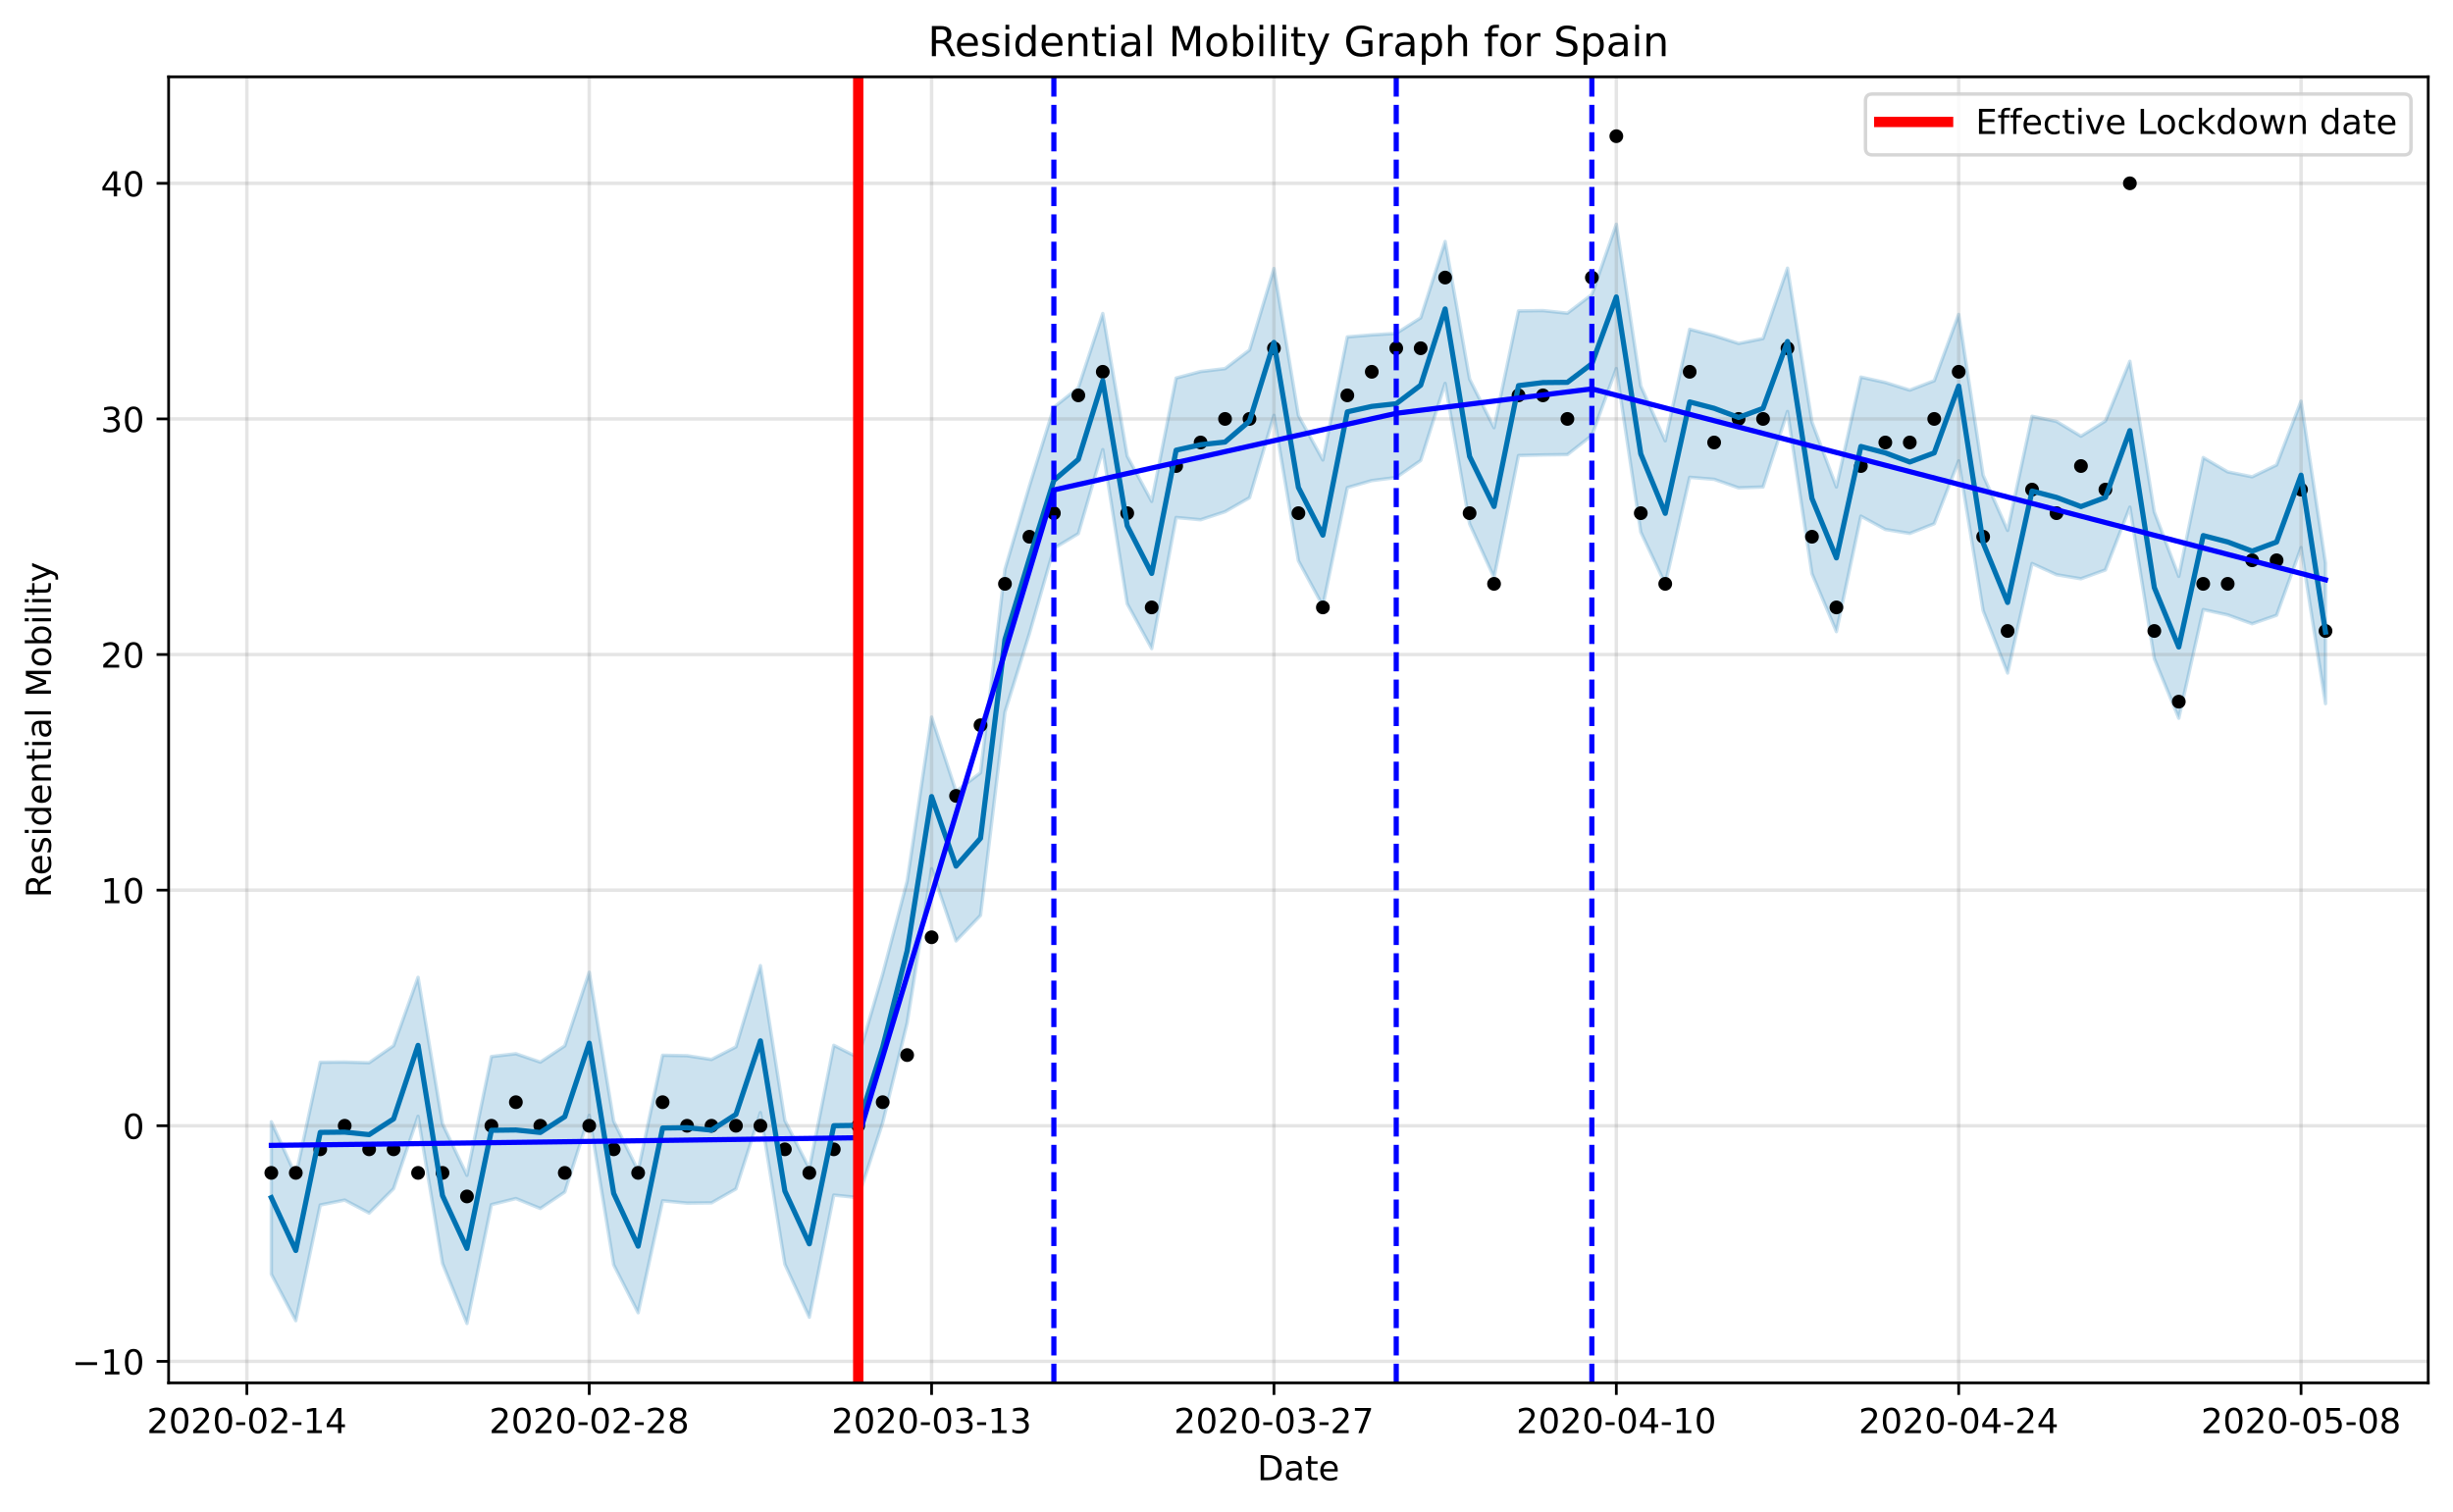 <?xml version="1.0" encoding="utf-8" standalone="no"?>
<!DOCTYPE svg PUBLIC "-//W3C//DTD SVG 1.1//EN"
  "http://www.w3.org/Graphics/SVG/1.1/DTD/svg11.dtd">
<!-- Created with matplotlib (https://matplotlib.org/) -->
<svg height="439.274pt" version="1.1" viewBox="0 0 712.583 439.274" width="712.583pt" xmlns="http://www.w3.org/2000/svg" xmlns:xlink="http://www.w3.org/1999/xlink">
 <defs>
  <style type="text/css">
*{stroke-linecap:butt;stroke-linejoin:round;}
  </style>
 </defs>
 <g id="figure_1">
  <g id="patch_1">
   <path d="M 0 439.274 
L 712.583 439.274 
L 712.583 0 
L 0 0 
z
" style="fill:#ffffff;"/>
  </g>
  <g id="axes_1">
   <g id="patch_2">
    <path d="M 48.983 401.718 
L 705.383 401.718 
L 705.383 22.318 
L 48.983 22.318 
z
" style="fill:#ffffff;"/>
   </g>
   <g id="PolyCollection_1">
    <defs>
     <path d="M 78.819 -113.397 
L 78.819 -69.101 
L 85.923 -55.619 
L 93.027 -89.216 
L 100.131 -90.646 
L 107.235 -86.884 
L 114.339 -93.978 
L 121.443 -114.981 
L 128.546 -72.242 
L 135.65 -54.802 
L 142.754 -89.329 
L 149.858 -91.095 
L 156.962 -88.205 
L 164.066 -92.986 
L 171.17 -115.274 
L 178.274 -71.84 
L 185.378 -57.917 
L 192.482 -90.454 
L 199.585 -89.769 
L 206.689 -89.846 
L 213.793 -93.894 
L 220.897 -116.058 
L 228.001 -72.019 
L 235.105 -56.614 
L 242.209 -92.1 
L 249.313 -91.377 
L 256.417 -113.148 
L 263.52 -142.1 
L 270.624 -186.897 
L 277.728 -165.929 
L 284.832 -173.343 
L 291.936 -232.407 
L 299.04 -255.219 
L 306.144 -279.978 
L 313.248 -284.247 
L 320.352 -308.657 
L 327.456 -263.875 
L 334.559 -250.864 
L 341.663 -288.945 
L 348.767 -288.286 
L 355.871 -290.624 
L 362.975 -294.685 
L 370.079 -318.633 
L 377.183 -276.36 
L 384.287 -263.253 
L 391.391 -297.615 
L 398.495 -299.658 
L 405.598 -300.561 
L 412.702 -305.498 
L 419.806 -327.903 
L 426.91 -287.112 
L 434.014 -271.526 
L 441.118 -306.942 
L 448.222 -307.114 
L 455.326 -307.211 
L 462.43 -312.787 
L 469.533 -332.203 
L 476.637 -284.699 
L 483.741 -269.64 
L 490.845 -300.608 
L 497.949 -300.034 
L 505.053 -297.55 
L 512.157 -297.799 
L 519.261 -319.737 
L 526.365 -272.6 
L 533.469 -255.784 
L 540.572 -289.337 
L 547.676 -285.461 
L 554.78 -284.312 
L 561.884 -287.133 
L 568.988 -305.398 
L 576.092 -261.874 
L 583.196 -243.762 
L 590.3 -275.572 
L 597.404 -272.32 
L 604.507 -271.138 
L 611.611 -273.71 
L 618.715 -291.951 
L 625.819 -247.938 
L 632.923 -230.637 
L 640.027 -262.188 
L 647.131 -260.638 
L 654.235 -258.072 
L 661.339 -260.544 
L 668.443 -280.2 
L 675.546 -234.87 
L 675.546 -275.658 
L 675.546 -275.658 
L 668.443 -322.743 
L 661.339 -304.205 
L 654.235 -300.765 
L 647.131 -302.2 
L 640.027 -306.356 
L 632.923 -271.837 
L 625.819 -290.56 
L 618.715 -334.321 
L 611.611 -316.975 
L 604.507 -312.557 
L 597.404 -316.845 
L 590.3 -318.351 
L 583.196 -285.188 
L 576.092 -301.217 
L 568.988 -347.938 
L 561.884 -328.672 
L 554.78 -325.946 
L 547.676 -328.166 
L 540.572 -329.73 
L 533.469 -297.814 
L 526.365 -316.657 
L 519.261 -361.37 
L 512.157 -340.93 
L 505.053 -339.498 
L 497.949 -341.767 
L 490.845 -343.623 
L 483.741 -311.206 
L 476.637 -327.161 
L 469.533 -374.129 
L 462.43 -353.719 
L 455.326 -348.298 
L 448.222 -349.049 
L 441.118 -348.958 
L 434.014 -315.015 
L 426.91 -329.156 
L 419.806 -369.117 
L 412.702 -346.947 
L 405.598 -342.423 
L 398.495 -341.992 
L 391.391 -341.404 
L 384.287 -305.645 
L 377.183 -318.551 
L 370.079 -361.275 
L 362.975 -337.599 
L 355.871 -332.188 
L 348.767 -331.342 
L 341.663 -329.455 
L 334.559 -293.621 
L 327.456 -306.763 
L 320.352 -348.204 
L 313.248 -326.631 
L 306.144 -320.959 
L 299.04 -298.085 
L 291.936 -273.888 
L 284.832 -214.778 
L 277.728 -209.361 
L 270.624 -230.956 
L 263.52 -183.265 
L 256.417 -156.306 
L 249.313 -132.04 
L 242.209 -135.616 
L 235.105 -99.804 
L 228.001 -113.769 
L 220.897 -158.762 
L 213.793 -135.165 
L 206.689 -131.5 
L 199.585 -132.595 
L 192.482 -132.723 
L 185.378 -99.172 
L 178.274 -113.552 
L 171.17 -156.834 
L 164.066 -135.461 
L 156.962 -130.732 
L 149.858 -133.167 
L 142.754 -132.347 
L 135.65 -97.843 
L 128.546 -112.81 
L 121.443 -155.357 
L 114.339 -135.512 
L 107.235 -130.551 
L 100.131 -130.743 
L 93.027 -130.686 
L 85.923 -97.766 
L 78.819 -113.397 
z
" id="m20ff1e3b6c" style="stroke:#0072b2;stroke-opacity:0.2;"/>
    </defs>
    <g clip-path="url(#pfbec6638fe)">
     <use style="fill:#0072b2;fill-opacity:0.2;stroke:#0072b2;stroke-opacity:0.2;" x="0" xlink:href="#m20ff1e3b6c" y="439.274"/>
    </g>
   </g>
   <g id="matplotlib.axis_1">
    <g id="xtick_1">
     <g id="line2d_1">
      <path clip-path="url(#pfbec6638fe)" d="M 71.715 401.718 
L 71.715 22.318 
" style="fill:none;stroke:#808080;stroke-linecap:square;stroke-opacity:0.2;"/>
     </g>
     <g id="line2d_2">
      <defs>
       <path d="M 0 0 
L 0 3.5 
" id="m8d96934081" style="stroke:#000000;stroke-width:0.8;"/>
      </defs>
      <g>
       <use style="stroke:#000000;stroke-width:0.8;" x="71.715" xlink:href="#m8d96934081" y="401.718"/>
      </g>
     </g>
     <g id="text_1">
      <!-- 2020-02-14 -->
      <defs>
       <path d="M 19.188 8.297 
L 53.609 8.297 
L 53.609 0 
L 7.328 0 
L 7.328 8.297 
Q 12.938 14.109 22.625 23.891 
Q 32.328 33.688 34.812 36.531 
Q 39.547 41.844 41.422 45.531 
Q 43.312 49.219 43.312 52.781 
Q 43.312 58.594 39.234 62.25 
Q 35.156 65.922 28.609 65.922 
Q 23.969 65.922 18.812 64.312 
Q 13.672 62.703 7.812 59.422 
L 7.812 69.391 
Q 13.766 71.781 18.938 73 
Q 24.125 74.219 28.422 74.219 
Q 39.75 74.219 46.484 68.547 
Q 53.219 62.891 53.219 53.422 
Q 53.219 48.922 51.531 44.891 
Q 49.859 40.875 45.406 35.406 
Q 44.188 33.984 37.641 27.219 
Q 31.109 20.453 19.188 8.297 
z
" id="DejaVuSans-50"/>
       <path d="M 31.781 66.406 
Q 24.172 66.406 20.328 58.906 
Q 16.5 51.422 16.5 36.375 
Q 16.5 21.391 20.328 13.891 
Q 24.172 6.391 31.781 6.391 
Q 39.453 6.391 43.281 13.891 
Q 47.125 21.391 47.125 36.375 
Q 47.125 51.422 43.281 58.906 
Q 39.453 66.406 31.781 66.406 
z
M 31.781 74.219 
Q 44.047 74.219 50.516 64.516 
Q 56.984 54.828 56.984 36.375 
Q 56.984 17.969 50.516 8.266 
Q 44.047 -1.422 31.781 -1.422 
Q 19.531 -1.422 13.062 8.266 
Q 6.594 17.969 6.594 36.375 
Q 6.594 54.828 13.062 64.516 
Q 19.531 74.219 31.781 74.219 
z
" id="DejaVuSans-48"/>
       <path d="M 4.891 31.391 
L 31.203 31.391 
L 31.203 23.391 
L 4.891 23.391 
z
" id="DejaVuSans-45"/>
       <path d="M 12.406 8.297 
L 28.516 8.297 
L 28.516 63.922 
L 10.984 60.406 
L 10.984 69.391 
L 28.422 72.906 
L 38.281 72.906 
L 38.281 8.297 
L 54.391 8.297 
L 54.391 0 
L 12.406 0 
z
" id="DejaVuSans-49"/>
       <path d="M 37.797 64.312 
L 12.891 25.391 
L 37.797 25.391 
z
M 35.203 72.906 
L 47.609 72.906 
L 47.609 25.391 
L 58.016 25.391 
L 58.016 17.188 
L 47.609 17.188 
L 47.609 0 
L 37.797 0 
L 37.797 17.188 
L 4.891 17.188 
L 4.891 26.703 
z
" id="DejaVuSans-52"/>
      </defs>
      <g transform="translate(42.657 416.317)scale(0.1 -0.1)">
       <use xlink:href="#DejaVuSans-50"/>
       <use x="63.623" xlink:href="#DejaVuSans-48"/>
       <use x="127.246" xlink:href="#DejaVuSans-50"/>
       <use x="190.869" xlink:href="#DejaVuSans-48"/>
       <use x="254.492" xlink:href="#DejaVuSans-45"/>
       <use x="290.576" xlink:href="#DejaVuSans-48"/>
       <use x="354.199" xlink:href="#DejaVuSans-50"/>
       <use x="417.822" xlink:href="#DejaVuSans-45"/>
       <use x="453.906" xlink:href="#DejaVuSans-49"/>
       <use x="517.529" xlink:href="#DejaVuSans-52"/>
      </g>
     </g>
    </g>
    <g id="xtick_2">
     <g id="line2d_3">
      <path clip-path="url(#pfbec6638fe)" d="M 171.17 401.718 
L 171.17 22.318 
" style="fill:none;stroke:#808080;stroke-linecap:square;stroke-opacity:0.2;"/>
     </g>
     <g id="line2d_4">
      <g>
       <use style="stroke:#000000;stroke-width:0.8;" x="171.17" xlink:href="#m8d96934081" y="401.718"/>
      </g>
     </g>
     <g id="text_2">
      <!-- 2020-02-28 -->
      <defs>
       <path d="M 31.781 34.625 
Q 24.75 34.625 20.719 30.859 
Q 16.703 27.094 16.703 20.516 
Q 16.703 13.922 20.719 10.156 
Q 24.75 6.391 31.781 6.391 
Q 38.812 6.391 42.859 10.172 
Q 46.922 13.969 46.922 20.516 
Q 46.922 27.094 42.891 30.859 
Q 38.875 34.625 31.781 34.625 
z
M 21.922 38.812 
Q 15.578 40.375 12.031 44.719 
Q 8.5 49.078 8.5 55.328 
Q 8.5 64.062 14.719 69.141 
Q 20.953 74.219 31.781 74.219 
Q 42.672 74.219 48.875 69.141 
Q 55.078 64.062 55.078 55.328 
Q 55.078 49.078 51.531 44.719 
Q 48 40.375 41.703 38.812 
Q 48.828 37.156 52.797 32.312 
Q 56.781 27.484 56.781 20.516 
Q 56.781 9.906 50.312 4.234 
Q 43.844 -1.422 31.781 -1.422 
Q 19.734 -1.422 13.25 4.234 
Q 6.781 9.906 6.781 20.516 
Q 6.781 27.484 10.781 32.312 
Q 14.797 37.156 21.922 38.812 
z
M 18.312 54.391 
Q 18.312 48.734 21.844 45.562 
Q 25.391 42.391 31.781 42.391 
Q 38.141 42.391 41.719 45.562 
Q 45.312 48.734 45.312 54.391 
Q 45.312 60.062 41.719 63.234 
Q 38.141 66.406 31.781 66.406 
Q 25.391 66.406 21.844 63.234 
Q 18.312 60.062 18.312 54.391 
z
" id="DejaVuSans-56"/>
      </defs>
      <g transform="translate(142.112 416.317)scale(0.1 -0.1)">
       <use xlink:href="#DejaVuSans-50"/>
       <use x="63.623" xlink:href="#DejaVuSans-48"/>
       <use x="127.246" xlink:href="#DejaVuSans-50"/>
       <use x="190.869" xlink:href="#DejaVuSans-48"/>
       <use x="254.492" xlink:href="#DejaVuSans-45"/>
       <use x="290.576" xlink:href="#DejaVuSans-48"/>
       <use x="354.199" xlink:href="#DejaVuSans-50"/>
       <use x="417.822" xlink:href="#DejaVuSans-45"/>
       <use x="453.906" xlink:href="#DejaVuSans-50"/>
       <use x="517.529" xlink:href="#DejaVuSans-56"/>
      </g>
     </g>
    </g>
    <g id="xtick_3">
     <g id="line2d_5">
      <path clip-path="url(#pfbec6638fe)" d="M 270.624 401.718 
L 270.624 22.318 
" style="fill:none;stroke:#808080;stroke-linecap:square;stroke-opacity:0.2;"/>
     </g>
     <g id="line2d_6">
      <g>
       <use style="stroke:#000000;stroke-width:0.8;" x="270.624" xlink:href="#m8d96934081" y="401.718"/>
      </g>
     </g>
     <g id="text_3">
      <!-- 2020-03-13 -->
      <defs>
       <path d="M 40.578 39.312 
Q 47.656 37.797 51.625 33 
Q 55.609 28.219 55.609 21.188 
Q 55.609 10.406 48.188 4.484 
Q 40.766 -1.422 27.094 -1.422 
Q 22.516 -1.422 17.656 -0.516 
Q 12.797 0.391 7.625 2.203 
L 7.625 11.719 
Q 11.719 9.328 16.594 8.109 
Q 21.484 6.891 26.812 6.891 
Q 36.078 6.891 40.938 10.547 
Q 45.797 14.203 45.797 21.188 
Q 45.797 27.641 41.281 31.266 
Q 36.766 34.906 28.719 34.906 
L 20.219 34.906 
L 20.219 43.016 
L 29.109 43.016 
Q 36.375 43.016 40.234 45.922 
Q 44.094 48.828 44.094 54.297 
Q 44.094 59.906 40.109 62.906 
Q 36.141 65.922 28.719 65.922 
Q 24.656 65.922 20.016 65.031 
Q 15.375 64.156 9.812 62.312 
L 9.812 71.094 
Q 15.438 72.656 20.344 73.438 
Q 25.25 74.219 29.594 74.219 
Q 40.828 74.219 47.359 69.109 
Q 53.906 64.016 53.906 55.328 
Q 53.906 49.266 50.438 45.094 
Q 46.969 40.922 40.578 39.312 
z
" id="DejaVuSans-51"/>
      </defs>
      <g transform="translate(241.567 416.317)scale(0.1 -0.1)">
       <use xlink:href="#DejaVuSans-50"/>
       <use x="63.623" xlink:href="#DejaVuSans-48"/>
       <use x="127.246" xlink:href="#DejaVuSans-50"/>
       <use x="190.869" xlink:href="#DejaVuSans-48"/>
       <use x="254.492" xlink:href="#DejaVuSans-45"/>
       <use x="290.576" xlink:href="#DejaVuSans-48"/>
       <use x="354.199" xlink:href="#DejaVuSans-51"/>
       <use x="417.822" xlink:href="#DejaVuSans-45"/>
       <use x="453.906" xlink:href="#DejaVuSans-49"/>
       <use x="517.529" xlink:href="#DejaVuSans-51"/>
      </g>
     </g>
    </g>
    <g id="xtick_4">
     <g id="line2d_7">
      <path clip-path="url(#pfbec6638fe)" d="M 370.079 401.718 
L 370.079 22.318 
" style="fill:none;stroke:#808080;stroke-linecap:square;stroke-opacity:0.2;"/>
     </g>
     <g id="line2d_8">
      <g>
       <use style="stroke:#000000;stroke-width:0.8;" x="370.079" xlink:href="#m8d96934081" y="401.718"/>
      </g>
     </g>
     <g id="text_4">
      <!-- 2020-03-27 -->
      <defs>
       <path d="M 8.203 72.906 
L 55.078 72.906 
L 55.078 68.703 
L 28.609 0 
L 18.312 0 
L 43.219 64.594 
L 8.203 64.594 
z
" id="DejaVuSans-55"/>
      </defs>
      <g transform="translate(341.021 416.317)scale(0.1 -0.1)">
       <use xlink:href="#DejaVuSans-50"/>
       <use x="63.623" xlink:href="#DejaVuSans-48"/>
       <use x="127.246" xlink:href="#DejaVuSans-50"/>
       <use x="190.869" xlink:href="#DejaVuSans-48"/>
       <use x="254.492" xlink:href="#DejaVuSans-45"/>
       <use x="290.576" xlink:href="#DejaVuSans-48"/>
       <use x="354.199" xlink:href="#DejaVuSans-51"/>
       <use x="417.822" xlink:href="#DejaVuSans-45"/>
       <use x="453.906" xlink:href="#DejaVuSans-50"/>
       <use x="517.529" xlink:href="#DejaVuSans-55"/>
      </g>
     </g>
    </g>
    <g id="xtick_5">
     <g id="line2d_9">
      <path clip-path="url(#pfbec6638fe)" d="M 469.533 401.718 
L 469.533 22.318 
" style="fill:none;stroke:#808080;stroke-linecap:square;stroke-opacity:0.2;"/>
     </g>
     <g id="line2d_10">
      <g>
       <use style="stroke:#000000;stroke-width:0.8;" x="469.533" xlink:href="#m8d96934081" y="401.718"/>
      </g>
     </g>
     <g id="text_5">
      <!-- 2020-04-10 -->
      <g transform="translate(440.476 416.317)scale(0.1 -0.1)">
       <use xlink:href="#DejaVuSans-50"/>
       <use x="63.623" xlink:href="#DejaVuSans-48"/>
       <use x="127.246" xlink:href="#DejaVuSans-50"/>
       <use x="190.869" xlink:href="#DejaVuSans-48"/>
       <use x="254.492" xlink:href="#DejaVuSans-45"/>
       <use x="290.576" xlink:href="#DejaVuSans-48"/>
       <use x="354.199" xlink:href="#DejaVuSans-52"/>
       <use x="417.822" xlink:href="#DejaVuSans-45"/>
       <use x="453.906" xlink:href="#DejaVuSans-49"/>
       <use x="517.529" xlink:href="#DejaVuSans-48"/>
      </g>
     </g>
    </g>
    <g id="xtick_6">
     <g id="line2d_11">
      <path clip-path="url(#pfbec6638fe)" d="M 568.988 401.718 
L 568.988 22.318 
" style="fill:none;stroke:#808080;stroke-linecap:square;stroke-opacity:0.2;"/>
     </g>
     <g id="line2d_12">
      <g>
       <use style="stroke:#000000;stroke-width:0.8;" x="568.988" xlink:href="#m8d96934081" y="401.718"/>
      </g>
     </g>
     <g id="text_6">
      <!-- 2020-04-24 -->
      <g transform="translate(539.93 416.317)scale(0.1 -0.1)">
       <use xlink:href="#DejaVuSans-50"/>
       <use x="63.623" xlink:href="#DejaVuSans-48"/>
       <use x="127.246" xlink:href="#DejaVuSans-50"/>
       <use x="190.869" xlink:href="#DejaVuSans-48"/>
       <use x="254.492" xlink:href="#DejaVuSans-45"/>
       <use x="290.576" xlink:href="#DejaVuSans-48"/>
       <use x="354.199" xlink:href="#DejaVuSans-52"/>
       <use x="417.822" xlink:href="#DejaVuSans-45"/>
       <use x="453.906" xlink:href="#DejaVuSans-50"/>
       <use x="517.529" xlink:href="#DejaVuSans-52"/>
      </g>
     </g>
    </g>
    <g id="xtick_7">
     <g id="line2d_13">
      <path clip-path="url(#pfbec6638fe)" d="M 668.443 401.718 
L 668.443 22.318 
" style="fill:none;stroke:#808080;stroke-linecap:square;stroke-opacity:0.2;"/>
     </g>
     <g id="line2d_14">
      <g>
       <use style="stroke:#000000;stroke-width:0.8;" x="668.443" xlink:href="#m8d96934081" y="401.718"/>
      </g>
     </g>
     <g id="text_7">
      <!-- 2020-05-08 -->
      <defs>
       <path d="M 10.797 72.906 
L 49.516 72.906 
L 49.516 64.594 
L 19.828 64.594 
L 19.828 46.734 
Q 21.969 47.469 24.109 47.828 
Q 26.266 48.188 28.422 48.188 
Q 40.625 48.188 47.75 41.5 
Q 54.891 34.812 54.891 23.391 
Q 54.891 11.625 47.562 5.094 
Q 40.234 -1.422 26.906 -1.422 
Q 22.312 -1.422 17.547 -0.641 
Q 12.797 0.141 7.719 1.703 
L 7.719 11.625 
Q 12.109 9.234 16.797 8.062 
Q 21.484 6.891 26.703 6.891 
Q 35.156 6.891 40.078 11.328 
Q 45.016 15.766 45.016 23.391 
Q 45.016 31 40.078 35.438 
Q 35.156 39.891 26.703 39.891 
Q 22.75 39.891 18.812 39.016 
Q 14.891 38.141 10.797 36.281 
z
" id="DejaVuSans-53"/>
      </defs>
      <g transform="translate(639.385 416.317)scale(0.1 -0.1)">
       <use xlink:href="#DejaVuSans-50"/>
       <use x="63.623" xlink:href="#DejaVuSans-48"/>
       <use x="127.246" xlink:href="#DejaVuSans-50"/>
       <use x="190.869" xlink:href="#DejaVuSans-48"/>
       <use x="254.492" xlink:href="#DejaVuSans-45"/>
       <use x="290.576" xlink:href="#DejaVuSans-48"/>
       <use x="354.199" xlink:href="#DejaVuSans-53"/>
       <use x="417.822" xlink:href="#DejaVuSans-45"/>
       <use x="453.906" xlink:href="#DejaVuSans-48"/>
       <use x="517.529" xlink:href="#DejaVuSans-56"/>
      </g>
     </g>
    </g>
    <g id="text_8">
     <!-- Date -->
     <defs>
      <path d="M 19.672 64.797 
L 19.672 8.109 
L 31.594 8.109 
Q 46.688 8.109 53.688 14.938 
Q 60.688 21.781 60.688 36.531 
Q 60.688 51.172 53.688 57.984 
Q 46.688 64.797 31.594 64.797 
z
M 9.812 72.906 
L 30.078 72.906 
Q 51.266 72.906 61.172 64.094 
Q 71.094 55.281 71.094 36.531 
Q 71.094 17.672 61.125 8.828 
Q 51.172 0 30.078 0 
L 9.812 0 
z
" id="DejaVuSans-68"/>
      <path d="M 34.281 27.484 
Q 23.391 27.484 19.188 25 
Q 14.984 22.516 14.984 16.5 
Q 14.984 11.719 18.141 8.906 
Q 21.297 6.109 26.703 6.109 
Q 34.188 6.109 38.703 11.406 
Q 43.219 16.703 43.219 25.484 
L 43.219 27.484 
z
M 52.203 31.203 
L 52.203 0 
L 43.219 0 
L 43.219 8.297 
Q 40.141 3.328 35.547 0.953 
Q 30.953 -1.422 24.312 -1.422 
Q 15.922 -1.422 10.953 3.297 
Q 6 8.016 6 15.922 
Q 6 25.141 12.172 29.828 
Q 18.359 34.516 30.609 34.516 
L 43.219 34.516 
L 43.219 35.406 
Q 43.219 41.609 39.141 45 
Q 35.062 48.391 27.688 48.391 
Q 23 48.391 18.547 47.266 
Q 14.109 46.141 10.016 43.891 
L 10.016 52.203 
Q 14.938 54.109 19.578 55.047 
Q 24.219 56 28.609 56 
Q 40.484 56 46.344 49.844 
Q 52.203 43.703 52.203 31.203 
z
" id="DejaVuSans-97"/>
      <path d="M 18.312 70.219 
L 18.312 54.688 
L 36.812 54.688 
L 36.812 47.703 
L 18.312 47.703 
L 18.312 18.016 
Q 18.312 11.328 20.141 9.422 
Q 21.969 7.516 27.594 7.516 
L 36.812 7.516 
L 36.812 0 
L 27.594 0 
Q 17.188 0 13.234 3.875 
Q 9.281 7.766 9.281 18.016 
L 9.281 47.703 
L 2.688 47.703 
L 2.688 54.688 
L 9.281 54.688 
L 9.281 70.219 
z
" id="DejaVuSans-116"/>
      <path d="M 56.203 29.594 
L 56.203 25.203 
L 14.891 25.203 
Q 15.484 15.922 20.484 11.062 
Q 25.484 6.203 34.422 6.203 
Q 39.594 6.203 44.453 7.469 
Q 49.312 8.734 54.109 11.281 
L 54.109 2.781 
Q 49.266 0.734 44.188 -0.344 
Q 39.109 -1.422 33.891 -1.422 
Q 20.797 -1.422 13.156 6.188 
Q 5.516 13.812 5.516 26.812 
Q 5.516 40.234 12.766 48.109 
Q 20.016 56 32.328 56 
Q 43.359 56 49.781 48.891 
Q 56.203 41.797 56.203 29.594 
z
M 47.219 32.234 
Q 47.125 39.594 43.094 43.984 
Q 39.062 48.391 32.422 48.391 
Q 24.906 48.391 20.391 44.141 
Q 15.875 39.891 15.188 32.172 
z
" id="DejaVuSans-101"/>
     </defs>
     <g transform="translate(365.232 429.995)scale(0.1 -0.1)">
      <use xlink:href="#DejaVuSans-68"/>
      <use x="77.002" xlink:href="#DejaVuSans-97"/>
      <use x="138.281" xlink:href="#DejaVuSans-116"/>
      <use x="177.49" xlink:href="#DejaVuSans-101"/>
     </g>
    </g>
   </g>
   <g id="matplotlib.axis_2">
    <g id="ytick_1">
     <g id="line2d_15">
      <path clip-path="url(#pfbec6638fe)" d="M 48.983 395.477 
L 705.383 395.477 
" style="fill:none;stroke:#808080;stroke-linecap:square;stroke-opacity:0.2;"/>
     </g>
     <g id="line2d_16">
      <defs>
       <path d="M 0 0 
L -3.5 0 
" id="ma407c7dbfb" style="stroke:#000000;stroke-width:0.8;"/>
      </defs>
      <g>
       <use style="stroke:#000000;stroke-width:0.8;" x="48.983" xlink:href="#ma407c7dbfb" y="395.477"/>
      </g>
     </g>
     <g id="text_9">
      <!-- −10 -->
      <defs>
       <path d="M 10.594 35.5 
L 73.188 35.5 
L 73.188 27.203 
L 10.594 27.203 
z
" id="DejaVuSans-8722"/>
      </defs>
      <g transform="translate(20.878 399.276)scale(0.1 -0.1)">
       <use xlink:href="#DejaVuSans-8722"/>
       <use x="83.789" xlink:href="#DejaVuSans-49"/>
       <use x="147.412" xlink:href="#DejaVuSans-48"/>
      </g>
     </g>
    </g>
    <g id="ytick_2">
     <g id="line2d_17">
      <path clip-path="url(#pfbec6638fe)" d="M 48.983 327.032 
L 705.383 327.032 
" style="fill:none;stroke:#808080;stroke-linecap:square;stroke-opacity:0.2;"/>
     </g>
     <g id="line2d_18">
      <g>
       <use style="stroke:#000000;stroke-width:0.8;" x="48.983" xlink:href="#ma407c7dbfb" y="327.032"/>
      </g>
     </g>
     <g id="text_10">
      <!-- 0 -->
      <g transform="translate(35.62 330.831)scale(0.1 -0.1)">
       <use xlink:href="#DejaVuSans-48"/>
      </g>
     </g>
    </g>
    <g id="ytick_3">
     <g id="line2d_19">
      <path clip-path="url(#pfbec6638fe)" d="M 48.983 258.587 
L 705.383 258.587 
" style="fill:none;stroke:#808080;stroke-linecap:square;stroke-opacity:0.2;"/>
     </g>
     <g id="line2d_20">
      <g>
       <use style="stroke:#000000;stroke-width:0.8;" x="48.983" xlink:href="#ma407c7dbfb" y="258.587"/>
      </g>
     </g>
     <g id="text_11">
      <!-- 10 -->
      <g transform="translate(29.258 262.387)scale(0.1 -0.1)">
       <use xlink:href="#DejaVuSans-49"/>
       <use x="63.623" xlink:href="#DejaVuSans-48"/>
      </g>
     </g>
    </g>
    <g id="ytick_4">
     <g id="line2d_21">
      <path clip-path="url(#pfbec6638fe)" d="M 48.983 190.142 
L 705.383 190.142 
" style="fill:none;stroke:#808080;stroke-linecap:square;stroke-opacity:0.2;"/>
     </g>
     <g id="line2d_22">
      <g>
       <use style="stroke:#000000;stroke-width:0.8;" x="48.983" xlink:href="#ma407c7dbfb" y="190.142"/>
      </g>
     </g>
     <g id="text_12">
      <!-- 20 -->
      <g transform="translate(29.258 193.942)scale(0.1 -0.1)">
       <use xlink:href="#DejaVuSans-50"/>
       <use x="63.623" xlink:href="#DejaVuSans-48"/>
      </g>
     </g>
    </g>
    <g id="ytick_5">
     <g id="line2d_23">
      <path clip-path="url(#pfbec6638fe)" d="M 48.983 121.697 
L 705.383 121.697 
" style="fill:none;stroke:#808080;stroke-linecap:square;stroke-opacity:0.2;"/>
     </g>
     <g id="line2d_24">
      <g>
       <use style="stroke:#000000;stroke-width:0.8;" x="48.983" xlink:href="#ma407c7dbfb" y="121.697"/>
      </g>
     </g>
     <g id="text_13">
      <!-- 30 -->
      <g transform="translate(29.258 125.497)scale(0.1 -0.1)">
       <use xlink:href="#DejaVuSans-51"/>
       <use x="63.623" xlink:href="#DejaVuSans-48"/>
      </g>
     </g>
    </g>
    <g id="ytick_6">
     <g id="line2d_25">
      <path clip-path="url(#pfbec6638fe)" d="M 48.983 53.253 
L 705.383 53.253 
" style="fill:none;stroke:#808080;stroke-linecap:square;stroke-opacity:0.2;"/>
     </g>
     <g id="line2d_26">
      <g>
       <use style="stroke:#000000;stroke-width:0.8;" x="48.983" xlink:href="#ma407c7dbfb" y="53.253"/>
      </g>
     </g>
     <g id="text_14">
      <!-- 40 -->
      <g transform="translate(29.258 57.052)scale(0.1 -0.1)">
       <use xlink:href="#DejaVuSans-52"/>
       <use x="63.623" xlink:href="#DejaVuSans-48"/>
      </g>
     </g>
    </g>
    <g id="text_15">
     <!-- Residential Mobility -->
     <defs>
      <path d="M 44.391 34.188 
Q 47.562 33.109 50.562 29.594 
Q 53.562 26.078 56.594 19.922 
L 66.609 0 
L 56 0 
L 46.688 18.703 
Q 43.062 26.031 39.672 28.422 
Q 36.281 30.812 30.422 30.812 
L 19.672 30.812 
L 19.672 0 
L 9.812 0 
L 9.812 72.906 
L 32.078 72.906 
Q 44.578 72.906 50.734 67.672 
Q 56.891 62.453 56.891 51.906 
Q 56.891 45.016 53.688 40.469 
Q 50.484 35.938 44.391 34.188 
z
M 19.672 64.797 
L 19.672 38.922 
L 32.078 38.922 
Q 39.203 38.922 42.844 42.219 
Q 46.484 45.516 46.484 51.906 
Q 46.484 58.297 42.844 61.547 
Q 39.203 64.797 32.078 64.797 
z
" id="DejaVuSans-82"/>
      <path d="M 44.281 53.078 
L 44.281 44.578 
Q 40.484 46.531 36.375 47.5 
Q 32.281 48.484 27.875 48.484 
Q 21.188 48.484 17.844 46.438 
Q 14.5 44.391 14.5 40.281 
Q 14.5 37.156 16.891 35.375 
Q 19.281 33.594 26.516 31.984 
L 29.594 31.297 
Q 39.156 29.25 43.188 25.516 
Q 47.219 21.781 47.219 15.094 
Q 47.219 7.469 41.188 3.016 
Q 35.156 -1.422 24.609 -1.422 
Q 20.219 -1.422 15.453 -0.562 
Q 10.688 0.297 5.422 2 
L 5.422 11.281 
Q 10.406 8.688 15.234 7.391 
Q 20.062 6.109 24.812 6.109 
Q 31.156 6.109 34.562 8.281 
Q 37.984 10.453 37.984 14.406 
Q 37.984 18.062 35.516 20.016 
Q 33.062 21.969 24.703 23.781 
L 21.578 24.516 
Q 13.234 26.266 9.516 29.906 
Q 5.812 33.547 5.812 39.891 
Q 5.812 47.609 11.281 51.797 
Q 16.75 56 26.812 56 
Q 31.781 56 36.172 55.266 
Q 40.578 54.547 44.281 53.078 
z
" id="DejaVuSans-115"/>
      <path d="M 9.422 54.688 
L 18.406 54.688 
L 18.406 0 
L 9.422 0 
z
M 9.422 75.984 
L 18.406 75.984 
L 18.406 64.594 
L 9.422 64.594 
z
" id="DejaVuSans-105"/>
      <path d="M 45.406 46.391 
L 45.406 75.984 
L 54.391 75.984 
L 54.391 0 
L 45.406 0 
L 45.406 8.203 
Q 42.578 3.328 38.25 0.953 
Q 33.938 -1.422 27.875 -1.422 
Q 17.969 -1.422 11.734 6.484 
Q 5.516 14.406 5.516 27.297 
Q 5.516 40.188 11.734 48.094 
Q 17.969 56 27.875 56 
Q 33.938 56 38.25 53.625 
Q 42.578 51.266 45.406 46.391 
z
M 14.797 27.297 
Q 14.797 17.391 18.875 11.75 
Q 22.953 6.109 30.078 6.109 
Q 37.203 6.109 41.297 11.75 
Q 45.406 17.391 45.406 27.297 
Q 45.406 37.203 41.297 42.844 
Q 37.203 48.484 30.078 48.484 
Q 22.953 48.484 18.875 42.844 
Q 14.797 37.203 14.797 27.297 
z
" id="DejaVuSans-100"/>
      <path d="M 54.891 33.016 
L 54.891 0 
L 45.906 0 
L 45.906 32.719 
Q 45.906 40.484 42.875 44.328 
Q 39.844 48.188 33.797 48.188 
Q 26.516 48.188 22.312 43.547 
Q 18.109 38.922 18.109 30.906 
L 18.109 0 
L 9.078 0 
L 9.078 54.688 
L 18.109 54.688 
L 18.109 46.188 
Q 21.344 51.125 25.703 53.562 
Q 30.078 56 35.797 56 
Q 45.219 56 50.047 50.172 
Q 54.891 44.344 54.891 33.016 
z
" id="DejaVuSans-110"/>
      <path d="M 9.422 75.984 
L 18.406 75.984 
L 18.406 0 
L 9.422 0 
z
" id="DejaVuSans-108"/>
      <path id="DejaVuSans-32"/>
      <path d="M 9.812 72.906 
L 24.516 72.906 
L 43.109 23.297 
L 61.812 72.906 
L 76.516 72.906 
L 76.516 0 
L 66.891 0 
L 66.891 64.016 
L 48.094 14.016 
L 38.188 14.016 
L 19.391 64.016 
L 19.391 0 
L 9.812 0 
z
" id="DejaVuSans-77"/>
      <path d="M 30.609 48.391 
Q 23.391 48.391 19.188 42.75 
Q 14.984 37.109 14.984 27.297 
Q 14.984 17.484 19.156 11.844 
Q 23.344 6.203 30.609 6.203 
Q 37.797 6.203 41.984 11.859 
Q 46.188 17.531 46.188 27.297 
Q 46.188 37.016 41.984 42.703 
Q 37.797 48.391 30.609 48.391 
z
M 30.609 56 
Q 42.328 56 49.016 48.375 
Q 55.719 40.766 55.719 27.297 
Q 55.719 13.875 49.016 6.219 
Q 42.328 -1.422 30.609 -1.422 
Q 18.844 -1.422 12.172 6.219 
Q 5.516 13.875 5.516 27.297 
Q 5.516 40.766 12.172 48.375 
Q 18.844 56 30.609 56 
z
" id="DejaVuSans-111"/>
      <path d="M 48.688 27.297 
Q 48.688 37.203 44.609 42.844 
Q 40.531 48.484 33.406 48.484 
Q 26.266 48.484 22.188 42.844 
Q 18.109 37.203 18.109 27.297 
Q 18.109 17.391 22.188 11.75 
Q 26.266 6.109 33.406 6.109 
Q 40.531 6.109 44.609 11.75 
Q 48.688 17.391 48.688 27.297 
z
M 18.109 46.391 
Q 20.953 51.266 25.266 53.625 
Q 29.594 56 35.594 56 
Q 45.562 56 51.781 48.094 
Q 58.016 40.188 58.016 27.297 
Q 58.016 14.406 51.781 6.484 
Q 45.562 -1.422 35.594 -1.422 
Q 29.594 -1.422 25.266 0.953 
Q 20.953 3.328 18.109 8.203 
L 18.109 0 
L 9.078 0 
L 9.078 75.984 
L 18.109 75.984 
z
" id="DejaVuSans-98"/>
      <path d="M 32.172 -5.078 
Q 28.375 -14.844 24.75 -17.812 
Q 21.141 -20.797 15.094 -20.797 
L 7.906 -20.797 
L 7.906 -13.281 
L 13.188 -13.281 
Q 16.891 -13.281 18.938 -11.516 
Q 21 -9.766 23.484 -3.219 
L 25.094 0.875 
L 2.984 54.688 
L 12.5 54.688 
L 29.594 11.922 
L 46.688 54.688 
L 56.203 54.688 
z
" id="DejaVuSans-121"/>
     </defs>
     <g transform="translate(14.798 260.783)rotate(-90)scale(0.1 -0.1)">
      <use xlink:href="#DejaVuSans-82"/>
      <use x="64.982" xlink:href="#DejaVuSans-101"/>
      <use x="126.506" xlink:href="#DejaVuSans-115"/>
      <use x="178.605" xlink:href="#DejaVuSans-105"/>
      <use x="206.389" xlink:href="#DejaVuSans-100"/>
      <use x="269.865" xlink:href="#DejaVuSans-101"/>
      <use x="331.389" xlink:href="#DejaVuSans-110"/>
      <use x="394.768" xlink:href="#DejaVuSans-116"/>
      <use x="433.977" xlink:href="#DejaVuSans-105"/>
      <use x="461.76" xlink:href="#DejaVuSans-97"/>
      <use x="523.039" xlink:href="#DejaVuSans-108"/>
      <use x="550.822" xlink:href="#DejaVuSans-32"/>
      <use x="582.609" xlink:href="#DejaVuSans-77"/>
      <use x="668.889" xlink:href="#DejaVuSans-111"/>
      <use x="730.07" xlink:href="#DejaVuSans-98"/>
      <use x="793.547" xlink:href="#DejaVuSans-105"/>
      <use x="821.33" xlink:href="#DejaVuSans-108"/>
      <use x="849.113" xlink:href="#DejaVuSans-105"/>
      <use x="876.896" xlink:href="#DejaVuSans-116"/>
      <use x="916.105" xlink:href="#DejaVuSans-121"/>
     </g>
    </g>
   </g>
   <g id="line2d_27">
    <defs>
     <path d="M 0 1.5 
C 0.398 1.5 0.779 1.342 1.061 1.061 
C 1.342 0.779 1.5 0.398 1.5 0 
C 1.5 -0.398 1.342 -0.779 1.061 -1.061 
C 0.779 -1.342 0.398 -1.5 0 -1.5 
C -0.398 -1.5 -0.779 -1.342 -1.061 -1.061 
C -1.342 -0.779 -1.5 -0.398 -1.5 0 
C -1.5 0.398 -1.342 0.779 -1.061 1.061 
C -0.779 1.342 -0.398 1.5 0 1.5 
z
" id="m922694b7bb" style="stroke:#000000;"/>
    </defs>
    <g clip-path="url(#pfbec6638fe)">
     <use style="stroke:#000000;" x="78.819" xlink:href="#m922694b7bb" y="340.721"/>
     <use style="stroke:#000000;" x="85.923" xlink:href="#m922694b7bb" y="340.721"/>
     <use style="stroke:#000000;" x="93.027" xlink:href="#m922694b7bb" y="333.877"/>
     <use style="stroke:#000000;" x="100.131" xlink:href="#m922694b7bb" y="327.032"/>
     <use style="stroke:#000000;" x="107.235" xlink:href="#m922694b7bb" y="333.877"/>
     <use style="stroke:#000000;" x="114.339" xlink:href="#m922694b7bb" y="333.877"/>
     <use style="stroke:#000000;" x="121.443" xlink:href="#m922694b7bb" y="340.721"/>
     <use style="stroke:#000000;" x="128.546" xlink:href="#m922694b7bb" y="340.721"/>
     <use style="stroke:#000000;" x="135.65" xlink:href="#m922694b7bb" y="347.566"/>
     <use style="stroke:#000000;" x="142.754" xlink:href="#m922694b7bb" y="327.032"/>
     <use style="stroke:#000000;" x="149.858" xlink:href="#m922694b7bb" y="320.188"/>
     <use style="stroke:#000000;" x="156.962" xlink:href="#m922694b7bb" y="327.032"/>
     <use style="stroke:#000000;" x="164.066" xlink:href="#m922694b7bb" y="340.721"/>
     <use style="stroke:#000000;" x="171.17" xlink:href="#m922694b7bb" y="327.032"/>
     <use style="stroke:#000000;" x="178.274" xlink:href="#m922694b7bb" y="333.877"/>
     <use style="stroke:#000000;" x="185.378" xlink:href="#m922694b7bb" y="340.721"/>
     <use style="stroke:#000000;" x="192.482" xlink:href="#m922694b7bb" y="320.188"/>
     <use style="stroke:#000000;" x="199.585" xlink:href="#m922694b7bb" y="327.032"/>
     <use style="stroke:#000000;" x="206.689" xlink:href="#m922694b7bb" y="327.032"/>
     <use style="stroke:#000000;" x="213.793" xlink:href="#m922694b7bb" y="327.032"/>
     <use style="stroke:#000000;" x="220.897" xlink:href="#m922694b7bb" y="327.032"/>
     <use style="stroke:#000000;" x="228.001" xlink:href="#m922694b7bb" y="333.877"/>
     <use style="stroke:#000000;" x="235.105" xlink:href="#m922694b7bb" y="340.721"/>
     <use style="stroke:#000000;" x="242.209" xlink:href="#m922694b7bb" y="333.877"/>
     <use style="stroke:#000000;" x="249.313" xlink:href="#m922694b7bb" y="327.032"/>
     <use style="stroke:#000000;" x="256.417" xlink:href="#m922694b7bb" y="320.188"/>
     <use style="stroke:#000000;" x="263.52" xlink:href="#m922694b7bb" y="306.499"/>
     <use style="stroke:#000000;" x="270.624" xlink:href="#m922694b7bb" y="272.276"/>
     <use style="stroke:#000000;" x="277.728" xlink:href="#m922694b7bb" y="231.209"/>
     <use style="stroke:#000000;" x="284.832" xlink:href="#m922694b7bb" y="210.676"/>
     <use style="stroke:#000000;" x="291.936" xlink:href="#m922694b7bb" y="169.609"/>
     <use style="stroke:#000000;" x="299.04" xlink:href="#m922694b7bb" y="155.92"/>
     <use style="stroke:#000000;" x="306.144" xlink:href="#m922694b7bb" y="149.075"/>
     <use style="stroke:#000000;" x="313.248" xlink:href="#m922694b7bb" y="114.853"/>
     <use style="stroke:#000000;" x="320.352" xlink:href="#m922694b7bb" y="108.008"/>
     <use style="stroke:#000000;" x="327.456" xlink:href="#m922694b7bb" y="149.075"/>
     <use style="stroke:#000000;" x="334.559" xlink:href="#m922694b7bb" y="176.453"/>
     <use style="stroke:#000000;" x="341.663" xlink:href="#m922694b7bb" y="135.386"/>
     <use style="stroke:#000000;" x="348.767" xlink:href="#m922694b7bb" y="128.542"/>
     <use style="stroke:#000000;" x="355.871" xlink:href="#m922694b7bb" y="121.697"/>
     <use style="stroke:#000000;" x="362.975" xlink:href="#m922694b7bb" y="121.697"/>
     <use style="stroke:#000000;" x="370.079" xlink:href="#m922694b7bb" y="101.164"/>
     <use style="stroke:#000000;" x="377.183" xlink:href="#m922694b7bb" y="149.075"/>
     <use style="stroke:#000000;" x="384.287" xlink:href="#m922694b7bb" y="176.453"/>
     <use style="stroke:#000000;" x="391.391" xlink:href="#m922694b7bb" y="114.853"/>
     <use style="stroke:#000000;" x="398.495" xlink:href="#m922694b7bb" y="108.008"/>
     <use style="stroke:#000000;" x="405.598" xlink:href="#m922694b7bb" y="101.164"/>
     <use style="stroke:#000000;" x="412.702" xlink:href="#m922694b7bb" y="101.164"/>
     <use style="stroke:#000000;" x="419.806" xlink:href="#m922694b7bb" y="80.631"/>
     <use style="stroke:#000000;" x="426.91" xlink:href="#m922694b7bb" y="149.075"/>
     <use style="stroke:#000000;" x="434.014" xlink:href="#m922694b7bb" y="169.609"/>
     <use style="stroke:#000000;" x="441.118" xlink:href="#m922694b7bb" y="114.853"/>
     <use style="stroke:#000000;" x="448.222" xlink:href="#m922694b7bb" y="114.853"/>
     <use style="stroke:#000000;" x="455.326" xlink:href="#m922694b7bb" y="121.697"/>
     <use style="stroke:#000000;" x="462.43" xlink:href="#m922694b7bb" y="80.631"/>
     <use style="stroke:#000000;" x="469.533" xlink:href="#m922694b7bb" y="39.564"/>
     <use style="stroke:#000000;" x="476.637" xlink:href="#m922694b7bb" y="149.075"/>
     <use style="stroke:#000000;" x="483.741" xlink:href="#m922694b7bb" y="169.609"/>
     <use style="stroke:#000000;" x="490.845" xlink:href="#m922694b7bb" y="108.008"/>
     <use style="stroke:#000000;" x="497.949" xlink:href="#m922694b7bb" y="128.542"/>
     <use style="stroke:#000000;" x="505.053" xlink:href="#m922694b7bb" y="121.697"/>
     <use style="stroke:#000000;" x="512.157" xlink:href="#m922694b7bb" y="121.697"/>
     <use style="stroke:#000000;" x="519.261" xlink:href="#m922694b7bb" y="101.164"/>
     <use style="stroke:#000000;" x="526.365" xlink:href="#m922694b7bb" y="155.92"/>
     <use style="stroke:#000000;" x="533.469" xlink:href="#m922694b7bb" y="176.453"/>
     <use style="stroke:#000000;" x="540.572" xlink:href="#m922694b7bb" y="135.386"/>
     <use style="stroke:#000000;" x="547.676" xlink:href="#m922694b7bb" y="128.542"/>
     <use style="stroke:#000000;" x="554.78" xlink:href="#m922694b7bb" y="128.542"/>
     <use style="stroke:#000000;" x="561.884" xlink:href="#m922694b7bb" y="121.697"/>
     <use style="stroke:#000000;" x="568.988" xlink:href="#m922694b7bb" y="108.008"/>
     <use style="stroke:#000000;" x="576.092" xlink:href="#m922694b7bb" y="155.92"/>
     <use style="stroke:#000000;" x="583.196" xlink:href="#m922694b7bb" y="183.298"/>
     <use style="stroke:#000000;" x="590.3" xlink:href="#m922694b7bb" y="142.231"/>
     <use style="stroke:#000000;" x="597.404" xlink:href="#m922694b7bb" y="149.075"/>
     <use style="stroke:#000000;" x="604.507" xlink:href="#m922694b7bb" y="135.386"/>
     <use style="stroke:#000000;" x="611.611" xlink:href="#m922694b7bb" y="142.231"/>
     <use style="stroke:#000000;" x="618.715" xlink:href="#m922694b7bb" y="53.253"/>
     <use style="stroke:#000000;" x="625.819" xlink:href="#m922694b7bb" y="183.298"/>
     <use style="stroke:#000000;" x="632.923" xlink:href="#m922694b7bb" y="203.831"/>
     <use style="stroke:#000000;" x="640.027" xlink:href="#m922694b7bb" y="169.609"/>
     <use style="stroke:#000000;" x="647.131" xlink:href="#m922694b7bb" y="169.609"/>
     <use style="stroke:#000000;" x="654.235" xlink:href="#m922694b7bb" y="162.764"/>
     <use style="stroke:#000000;" x="661.339" xlink:href="#m922694b7bb" y="162.764"/>
     <use style="stroke:#000000;" x="668.443" xlink:href="#m922694b7bb" y="142.231"/>
     <use style="stroke:#000000;" x="675.546" xlink:href="#m922694b7bb" y="183.298"/>
    </g>
   </g>
   <g id="line2d_28">
    <path clip-path="url(#pfbec6638fe)" d="M 78.819 347.918 
L 85.923 363.263 
L 93.027 328.96 
L 100.131 328.878 
L 107.235 329.609 
L 114.339 325.03 
L 121.443 303.678 
L 128.546 347.319 
L 135.65 362.658 
L 142.754 328.347 
L 149.858 328.259 
L 156.962 328.982 
L 164.066 324.395 
L 171.17 303.039 
L 178.274 346.673 
L 185.378 362.006 
L 192.482 327.69 
L 199.585 327.596 
L 206.689 328.313 
L 213.793 323.722 
L 220.897 302.363 
L 228.001 345.997 
L 235.105 361.329 
L 242.209 327.012 
L 249.313 326.917 
L 256.417 304.208 
L 263.52 276.19 
L 270.624 231.404 
L 277.728 251.612 
L 284.832 243.518 
L 291.936 185.775 
L 299.04 162.255 
L 306.144 139.546 
L 313.248 133.46 
L 320.352 110.606 
L 327.456 152.746 
L 334.559 166.585 
L 341.663 130.775 
L 348.767 129.188 
L 355.871 128.411 
L 362.975 122.327 
L 370.079 99.474 
L 377.183 141.615 
L 384.287 155.454 
L 391.391 119.644 
L 398.495 118.056 
L 405.598 117.28 
L 412.702 111.898 
L 419.806 89.747 
L 426.91 132.59 
L 434.014 147.132 
L 441.118 112.024 
L 448.222 111.139 
L 455.326 111.065 
L 462.43 105.683 
L 469.533 86.269 
L 476.637 131.849 
L 483.741 149.127 
L 490.845 116.756 
L 497.949 118.607 
L 505.053 121.27 
L 512.157 118.624 
L 519.261 99.21 
L 526.365 144.79 
L 533.469 162.068 
L 540.572 129.697 
L 547.676 131.548 
L 554.78 134.211 
L 561.884 131.566 
L 568.988 112.153 
L 576.092 157.733 
L 583.196 175.012 
L 590.3 142.641 
L 597.404 144.493 
L 604.507 147.156 
L 611.611 144.511 
L 618.715 125.098 
L 625.819 170.678 
L 632.923 187.957 
L 640.027 155.586 
L 647.131 157.438 
L 654.235 160.101 
L 661.339 157.456 
L 668.443 138.043 
L 675.546 183.623 
" style="fill:none;stroke:#0072b2;stroke-linecap:square;stroke-width:1.5;"/>
   </g>
   <g id="line2d_29">
    <path clip-path="url(#pfbec6638fe)" d="M 78.819 332.729 
L 85.923 332.645 
L 93.027 332.561 
L 100.131 332.477 
L 107.235 332.394 
L 114.339 332.31 
L 121.443 332.22 
L 128.546 332.13 
L 135.65 332.04 
L 142.754 331.949 
L 149.858 331.858 
L 156.962 331.768 
L 164.066 331.674 
L 171.17 331.581 
L 178.274 331.484 
L 185.378 331.388 
L 192.482 331.291 
L 199.585 331.195 
L 206.689 331.098 
L 213.793 331.002 
L 220.897 330.905 
L 228.001 330.808 
L 235.105 330.711 
L 242.209 330.613 
L 249.313 330.516 
L 256.417 306.993 
L 263.52 283.47 
L 270.624 259.946 
L 277.728 236.423 
L 284.832 212.9 
L 291.936 189.377 
L 299.04 165.854 
L 306.144 142.331 
L 313.248 140.74 
L 320.352 139.148 
L 327.456 137.557 
L 334.559 135.967 
L 341.663 134.377 
L 348.767 132.787 
L 355.871 131.196 
L 362.975 129.606 
L 370.079 128.016 
L 377.183 126.426 
L 384.287 124.836 
L 391.391 123.246 
L 398.495 121.655 
L 405.598 120.065 
L 412.702 119.177 
L 419.806 118.289 
L 426.91 117.402 
L 434.014 116.514 
L 441.118 115.626 
L 448.222 114.738 
L 455.326 113.85 
L 462.43 112.962 
L 469.533 114.811 
L 476.637 116.66 
L 483.741 118.509 
L 490.845 120.357 
L 497.949 122.206 
L 505.053 124.055 
L 512.157 125.904 
L 519.261 127.752 
L 526.365 129.601 
L 533.469 131.45 
L 540.572 133.299 
L 547.676 135.148 
L 554.78 136.996 
L 561.884 138.846 
L 568.988 140.695 
L 576.092 142.544 
L 583.196 144.393 
L 590.3 146.243 
L 597.404 148.092 
L 604.507 149.941 
L 611.611 151.791 
L 618.715 153.64 
L 625.819 155.489 
L 632.923 157.338 
L 640.027 159.188 
L 647.131 161.037 
L 654.235 162.886 
L 661.339 164.736 
L 668.443 166.585 
L 675.546 168.434 
" style="fill:none;stroke:#0000ff;stroke-linecap:square;stroke-width:1.5;"/>
   </g>
   <g id="line2d_30">
    <path clip-path="url(#pfbec6638fe)" d="M 249.313 401.718 
L 249.313 22.318 
" style="fill:none;stroke:#0000ff;stroke-dasharray:5.55,2.4;stroke-dashoffset:0;stroke-width:1.5;"/>
   </g>
   <g id="line2d_31">
    <path clip-path="url(#pfbec6638fe)" d="M 306.144 401.718 
L 306.144 22.318 
" style="fill:none;stroke:#0000ff;stroke-dasharray:5.55,2.4;stroke-dashoffset:0;stroke-width:1.5;"/>
   </g>
   <g id="line2d_32">
    <path clip-path="url(#pfbec6638fe)" d="M 405.598 401.718 
L 405.598 22.318 
" style="fill:none;stroke:#0000ff;stroke-dasharray:5.55,2.4;stroke-dashoffset:0;stroke-width:1.5;"/>
   </g>
   <g id="line2d_33">
    <path clip-path="url(#pfbec6638fe)" d="M 462.43 401.718 
L 462.43 22.318 
" style="fill:none;stroke:#0000ff;stroke-dasharray:5.55,2.4;stroke-dashoffset:0;stroke-width:1.5;"/>
   </g>
   <g id="line2d_34">
    <path clip-path="url(#pfbec6638fe)" d="M 249.313 401.718 
L 249.313 22.318 
" style="fill:none;stroke:#ff0000;stroke-linecap:square;stroke-width:3;"/>
   </g>
   <g id="patch_3">
    <path d="M 48.983 401.718 
L 48.983 22.318 
" style="fill:none;stroke:#000000;stroke-linecap:square;stroke-linejoin:miter;stroke-width:0.8;"/>
   </g>
   <g id="patch_4">
    <path d="M 705.383 401.718 
L 705.383 22.318 
" style="fill:none;stroke:#000000;stroke-linecap:square;stroke-linejoin:miter;stroke-width:0.8;"/>
   </g>
   <g id="patch_5">
    <path d="M 48.983 401.718 
L 705.383 401.718 
" style="fill:none;stroke:#000000;stroke-linecap:square;stroke-linejoin:miter;stroke-width:0.8;"/>
   </g>
   <g id="patch_6">
    <path d="M 48.983 22.318 
L 705.383 22.318 
" style="fill:none;stroke:#000000;stroke-linecap:square;stroke-linejoin:miter;stroke-width:0.8;"/>
   </g>
   <g id="text_16">
    <!-- Residential Mobility Graph for Spain -->
    <defs>
     <path d="M 59.516 10.406 
L 59.516 29.984 
L 43.406 29.984 
L 43.406 38.094 
L 69.281 38.094 
L 69.281 6.781 
Q 63.578 2.734 56.688 0.656 
Q 49.812 -1.422 42 -1.422 
Q 24.906 -1.422 15.25 8.562 
Q 5.609 18.562 5.609 36.375 
Q 5.609 54.25 15.25 64.234 
Q 24.906 74.219 42 74.219 
Q 49.125 74.219 55.547 72.453 
Q 61.969 70.703 67.391 67.281 
L 67.391 56.781 
Q 61.922 61.422 55.766 63.766 
Q 49.609 66.109 42.828 66.109 
Q 29.438 66.109 22.719 58.641 
Q 16.016 51.172 16.016 36.375 
Q 16.016 21.625 22.719 14.156 
Q 29.438 6.688 42.828 6.688 
Q 48.047 6.688 52.141 7.594 
Q 56.25 8.5 59.516 10.406 
z
" id="DejaVuSans-71"/>
     <path d="M 41.109 46.297 
Q 39.594 47.172 37.812 47.578 
Q 36.031 48 33.891 48 
Q 26.266 48 22.188 43.047 
Q 18.109 38.094 18.109 28.812 
L 18.109 0 
L 9.078 0 
L 9.078 54.688 
L 18.109 54.688 
L 18.109 46.188 
Q 20.953 51.172 25.484 53.578 
Q 30.031 56 36.531 56 
Q 37.453 56 38.578 55.875 
Q 39.703 55.766 41.062 55.516 
z
" id="DejaVuSans-114"/>
     <path d="M 18.109 8.203 
L 18.109 -20.797 
L 9.078 -20.797 
L 9.078 54.688 
L 18.109 54.688 
L 18.109 46.391 
Q 20.953 51.266 25.266 53.625 
Q 29.594 56 35.594 56 
Q 45.562 56 51.781 48.094 
Q 58.016 40.188 58.016 27.297 
Q 58.016 14.406 51.781 6.484 
Q 45.562 -1.422 35.594 -1.422 
Q 29.594 -1.422 25.266 0.953 
Q 20.953 3.328 18.109 8.203 
z
M 48.688 27.297 
Q 48.688 37.203 44.609 42.844 
Q 40.531 48.484 33.406 48.484 
Q 26.266 48.484 22.188 42.844 
Q 18.109 37.203 18.109 27.297 
Q 18.109 17.391 22.188 11.75 
Q 26.266 6.109 33.406 6.109 
Q 40.531 6.109 44.609 11.75 
Q 48.688 17.391 48.688 27.297 
z
" id="DejaVuSans-112"/>
     <path d="M 54.891 33.016 
L 54.891 0 
L 45.906 0 
L 45.906 32.719 
Q 45.906 40.484 42.875 44.328 
Q 39.844 48.188 33.797 48.188 
Q 26.516 48.188 22.312 43.547 
Q 18.109 38.922 18.109 30.906 
L 18.109 0 
L 9.078 0 
L 9.078 75.984 
L 18.109 75.984 
L 18.109 46.188 
Q 21.344 51.125 25.703 53.562 
Q 30.078 56 35.797 56 
Q 45.219 56 50.047 50.172 
Q 54.891 44.344 54.891 33.016 
z
" id="DejaVuSans-104"/>
     <path d="M 37.109 75.984 
L 37.109 68.5 
L 28.516 68.5 
Q 23.688 68.5 21.797 66.547 
Q 19.922 64.594 19.922 59.516 
L 19.922 54.688 
L 34.719 54.688 
L 34.719 47.703 
L 19.922 47.703 
L 19.922 0 
L 10.891 0 
L 10.891 47.703 
L 2.297 47.703 
L 2.297 54.688 
L 10.891 54.688 
L 10.891 58.5 
Q 10.891 67.625 15.141 71.797 
Q 19.391 75.984 28.609 75.984 
z
" id="DejaVuSans-102"/>
     <path d="M 53.516 70.516 
L 53.516 60.891 
Q 47.906 63.578 42.922 64.891 
Q 37.938 66.219 33.297 66.219 
Q 25.25 66.219 20.875 63.094 
Q 16.5 59.969 16.5 54.203 
Q 16.5 49.359 19.406 46.891 
Q 22.312 44.438 30.422 42.922 
L 36.375 41.703 
Q 47.406 39.594 52.656 34.297 
Q 57.906 29 57.906 20.125 
Q 57.906 9.516 50.797 4.047 
Q 43.703 -1.422 29.984 -1.422 
Q 24.812 -1.422 18.969 -0.25 
Q 13.141 0.922 6.891 3.219 
L 6.891 13.375 
Q 12.891 10.016 18.656 8.297 
Q 24.422 6.594 29.984 6.594 
Q 38.422 6.594 43.016 9.906 
Q 47.609 13.234 47.609 19.391 
Q 47.609 24.75 44.312 27.781 
Q 41.016 30.812 33.5 32.328 
L 27.484 33.5 
Q 16.453 35.688 11.516 40.375 
Q 6.594 45.062 6.594 53.422 
Q 6.594 63.094 13.406 68.656 
Q 20.219 74.219 32.172 74.219 
Q 37.312 74.219 42.625 73.281 
Q 47.953 72.359 53.516 70.516 
z
" id="DejaVuSans-83"/>
    </defs>
    <g transform="translate(269.526 16.318)scale(0.12 -0.12)">
     <use xlink:href="#DejaVuSans-82"/>
     <use x="64.982" xlink:href="#DejaVuSans-101"/>
     <use x="126.506" xlink:href="#DejaVuSans-115"/>
     <use x="178.605" xlink:href="#DejaVuSans-105"/>
     <use x="206.389" xlink:href="#DejaVuSans-100"/>
     <use x="269.865" xlink:href="#DejaVuSans-101"/>
     <use x="331.389" xlink:href="#DejaVuSans-110"/>
     <use x="394.768" xlink:href="#DejaVuSans-116"/>
     <use x="433.977" xlink:href="#DejaVuSans-105"/>
     <use x="461.76" xlink:href="#DejaVuSans-97"/>
     <use x="523.039" xlink:href="#DejaVuSans-108"/>
     <use x="550.822" xlink:href="#DejaVuSans-32"/>
     <use x="582.609" xlink:href="#DejaVuSans-77"/>
     <use x="668.889" xlink:href="#DejaVuSans-111"/>
     <use x="730.07" xlink:href="#DejaVuSans-98"/>
     <use x="793.547" xlink:href="#DejaVuSans-105"/>
     <use x="821.33" xlink:href="#DejaVuSans-108"/>
     <use x="849.113" xlink:href="#DejaVuSans-105"/>
     <use x="876.896" xlink:href="#DejaVuSans-116"/>
     <use x="916.105" xlink:href="#DejaVuSans-121"/>
     <use x="975.285" xlink:href="#DejaVuSans-32"/>
     <use x="1007.072" xlink:href="#DejaVuSans-71"/>
     <use x="1084.562" xlink:href="#DejaVuSans-114"/>
     <use x="1125.676" xlink:href="#DejaVuSans-97"/>
     <use x="1186.955" xlink:href="#DejaVuSans-112"/>
     <use x="1250.432" xlink:href="#DejaVuSans-104"/>
     <use x="1313.811" xlink:href="#DejaVuSans-32"/>
     <use x="1345.598" xlink:href="#DejaVuSans-102"/>
     <use x="1380.803" xlink:href="#DejaVuSans-111"/>
     <use x="1441.984" xlink:href="#DejaVuSans-114"/>
     <use x="1483.098" xlink:href="#DejaVuSans-32"/>
     <use x="1514.885" xlink:href="#DejaVuSans-83"/>
     <use x="1578.361" xlink:href="#DejaVuSans-112"/>
     <use x="1641.838" xlink:href="#DejaVuSans-97"/>
     <use x="1703.117" xlink:href="#DejaVuSans-105"/>
     <use x="1730.9" xlink:href="#DejaVuSans-110"/>
    </g>
   </g>
   <g id="legend_1">
    <g id="patch_7">
     <path d="M 543.908 44.996 
L 698.383 44.996 
Q 700.383 44.996 700.383 42.996 
L 700.383 29.318 
Q 700.383 27.318 698.383 27.318 
L 543.908 27.318 
Q 541.908 27.318 541.908 29.318 
L 541.908 42.996 
Q 541.908 44.996 543.908 44.996 
z
" style="fill:#ffffff;opacity:0.8;stroke:#cccccc;stroke-linejoin:miter;"/>
    </g>
    <g id="line2d_35">
     <path d="M 545.908 35.417 
L 565.908 35.417 
" style="fill:none;stroke:#ff0000;stroke-linecap:square;stroke-width:3;"/>
    </g>
    <g id="line2d_36"/>
    <g id="text_17">
     <!-- Effective Lockdown date -->
     <defs>
      <path d="M 9.812 72.906 
L 55.906 72.906 
L 55.906 64.594 
L 19.672 64.594 
L 19.672 43.016 
L 54.391 43.016 
L 54.391 34.719 
L 19.672 34.719 
L 19.672 8.297 
L 56.781 8.297 
L 56.781 0 
L 9.812 0 
z
" id="DejaVuSans-69"/>
      <path d="M 48.781 52.594 
L 48.781 44.188 
Q 44.969 46.297 41.141 47.344 
Q 37.312 48.391 33.406 48.391 
Q 24.656 48.391 19.812 42.844 
Q 14.984 37.312 14.984 27.297 
Q 14.984 17.281 19.812 11.734 
Q 24.656 6.203 33.406 6.203 
Q 37.312 6.203 41.141 7.25 
Q 44.969 8.297 48.781 10.406 
L 48.781 2.094 
Q 45.016 0.344 40.984 -0.531 
Q 36.969 -1.422 32.422 -1.422 
Q 20.062 -1.422 12.781 6.344 
Q 5.516 14.109 5.516 27.297 
Q 5.516 40.672 12.859 48.328 
Q 20.219 56 33.016 56 
Q 37.156 56 41.109 55.141 
Q 45.062 54.297 48.781 52.594 
z
" id="DejaVuSans-99"/>
      <path d="M 2.984 54.688 
L 12.5 54.688 
L 29.594 8.797 
L 46.688 54.688 
L 56.203 54.688 
L 35.688 0 
L 23.484 0 
z
" id="DejaVuSans-118"/>
      <path d="M 9.812 72.906 
L 19.672 72.906 
L 19.672 8.297 
L 55.172 8.297 
L 55.172 0 
L 9.812 0 
z
" id="DejaVuSans-76"/>
      <path d="M 9.078 75.984 
L 18.109 75.984 
L 18.109 31.109 
L 44.922 54.688 
L 56.391 54.688 
L 27.391 29.109 
L 57.625 0 
L 45.906 0 
L 18.109 26.703 
L 18.109 0 
L 9.078 0 
z
" id="DejaVuSans-107"/>
      <path d="M 4.203 54.688 
L 13.188 54.688 
L 24.422 12.016 
L 35.594 54.688 
L 46.188 54.688 
L 57.422 12.016 
L 68.609 54.688 
L 77.594 54.688 
L 63.281 0 
L 52.688 0 
L 40.922 44.828 
L 29.109 0 
L 18.5 0 
z
" id="DejaVuSans-119"/>
     </defs>
     <g transform="translate(573.908 38.917)scale(0.1 -0.1)">
      <use xlink:href="#DejaVuSans-69"/>
      <use x="63.184" xlink:href="#DejaVuSans-102"/>
      <use x="98.389" xlink:href="#DejaVuSans-102"/>
      <use x="133.594" xlink:href="#DejaVuSans-101"/>
      <use x="195.117" xlink:href="#DejaVuSans-99"/>
      <use x="250.098" xlink:href="#DejaVuSans-116"/>
      <use x="289.307" xlink:href="#DejaVuSans-105"/>
      <use x="317.09" xlink:href="#DejaVuSans-118"/>
      <use x="376.27" xlink:href="#DejaVuSans-101"/>
      <use x="437.793" xlink:href="#DejaVuSans-32"/>
      <use x="469.58" xlink:href="#DejaVuSans-76"/>
      <use x="523.543" xlink:href="#DejaVuSans-111"/>
      <use x="584.725" xlink:href="#DejaVuSans-99"/>
      <use x="639.705" xlink:href="#DejaVuSans-107"/>
      <use x="697.615" xlink:href="#DejaVuSans-100"/>
      <use x="761.092" xlink:href="#DejaVuSans-111"/>
      <use x="822.273" xlink:href="#DejaVuSans-119"/>
      <use x="904.061" xlink:href="#DejaVuSans-110"/>
      <use x="967.439" xlink:href="#DejaVuSans-32"/>
      <use x="999.227" xlink:href="#DejaVuSans-100"/>
      <use x="1062.703" xlink:href="#DejaVuSans-97"/>
      <use x="1123.982" xlink:href="#DejaVuSans-116"/>
      <use x="1163.191" xlink:href="#DejaVuSans-101"/>
     </g>
    </g>
   </g>
  </g>
 </g>
 <defs>
  <clipPath id="pfbec6638fe">
   <rect height="379.4" width="656.4" x="48.983" y="22.318"/>
  </clipPath>
 </defs>
</svg>

